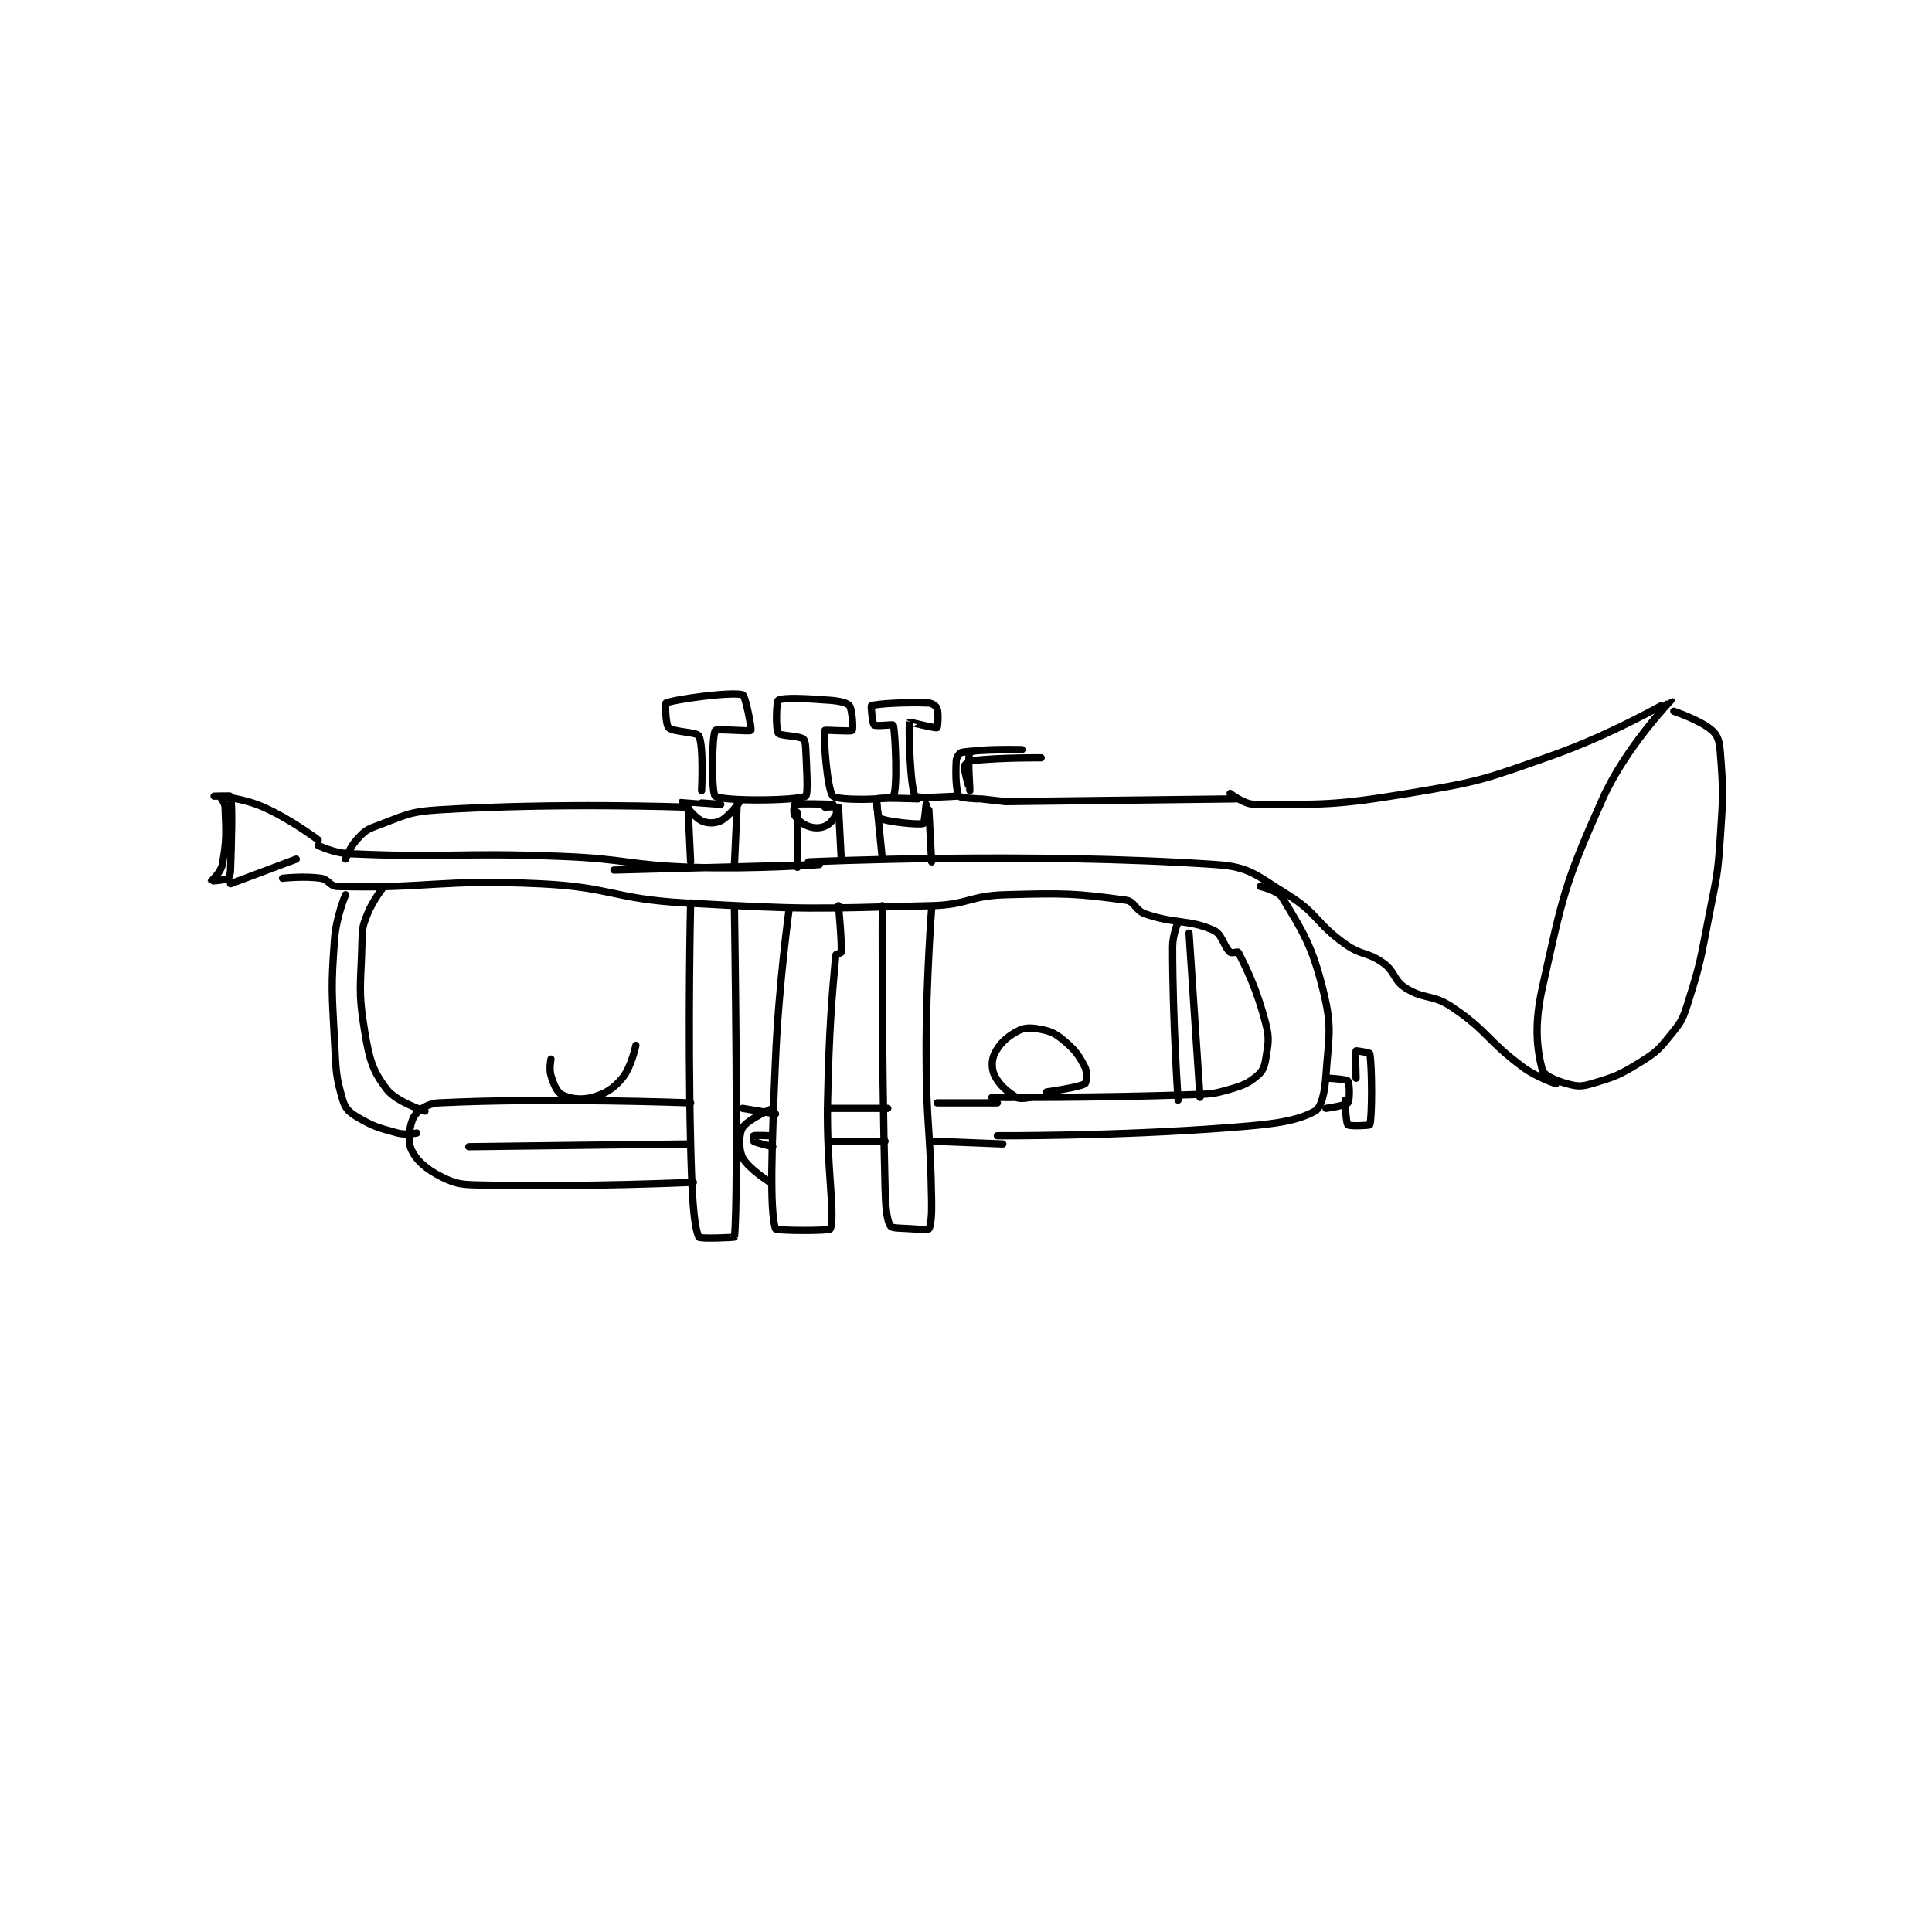 <?xml version="1.0" encoding="utf-8"?>
<!DOCTYPE svg PUBLIC "-//W3C//DTD SVG 1.1//EN" "http://www.w3.org/Graphics/SVG/1.1/DTD/svg11.dtd">
<svg viewBox="0 0 800 800" preserveAspectRatio="xMinYMin meet" xmlns="http://www.w3.org/2000/svg" version="1.1">
<g fill="none" stroke="black" stroke-linecap="round" stroke-linejoin="round" stroke-width="2.645">
<g transform="translate(87.52,287.711) scale(1.134) translate(-13,-73.133)">
<path id="0" d="M385 109.133 C385 109.133 390.013 113.133 394 113.133 C418.808 113.133 422.9 113.609 450 109.133 C476.455 104.765 477.652 104.111 503 95.133 C524.904 87.376 545.967 75.104 546 75.133 C546.009 75.141 529.414 92.335 521 111.133 C506.941 142.542 506.458 146.571 499 180.133 C495.972 193.76 497.004 202.37 499 210.133 C499.487 212.026 503.765 213.957 508 215.133 C511.668 216.152 513.212 216.256 517 215.133 C525.574 212.593 527.125 212.021 535 207.133 C540.9 203.471 541.629 202.533 546 197.133 C549.667 192.604 550.198 191.797 552 186.133 C556.962 170.538 556.741 169.7 560 153.133 C562.713 139.34 563.056 139.063 564 125.133 C565.036 109.859 565.111 108.577 564 94.133 C563.705 90.299 563.123 88.006 561 86.133 C556.742 82.376 547 79.133 547 79.133 "/>
<path id="1" d="M504 215.133 C504 215.133 497.172 212.944 492 209.133 C478.706 199.338 479.367 196.148 466 187.133 C458.89 182.338 455.868 184.529 449 180.133 C444.6 177.317 445.423 174.35 441 171.133 C435.195 166.912 433.104 168.493 427 164.133 C416.123 156.364 417.085 152.973 406 146.133 C394.68 139.149 392.316 135.978 380 135.133 C311.377 130.428 231 134.133 231 134.133 "/>
<path id="2" d="M14 110.133 C14 110.133 19.965 109.975 20 110.133 C20.715 113.35 20.427 124.331 20 137.133 C19.952 138.572 19.551 139.818 19 140.133 C17.666 140.896 13.006 141.148 13 141.133 C12.981 141.086 16.48 137.944 17 135.133 C18.636 126.299 18.367 123.302 18 114.133 C17.929 112.349 15.97 110.133 16 110.133 C16.244 110.133 24.895 110.976 32 114.133 C42.124 118.633 52 126.133 52 126.133 "/>
<path id="3" d="M20 142.133 L44 133.133 "/>
<path id="4" d="M52 128.133 C52 128.133 57.62 130.892 63 131.133 C100.71 132.828 102.138 130.591 141 132.133 C164.982 133.085 165.093 135.37 189 136.133 C211.835 136.862 235 135.133 235 135.133 C235 135.133 160 137.133 160 137.133 "/>
<path id="5" d="M39 140.133 C39 140.133 46.858 139.212 53 140.133 C55.83 140.558 56.294 143.066 59 143.133 C91.951 143.957 96.491 140.409 133 142.133 C159.328 143.377 159.579 147.655 186 149.133 C230.564 151.626 231.602 151.272 276 150.133 C289.374 149.79 289.704 146.508 303 146.133 C324.551 145.526 328.624 145.611 347 148.133 C350.19 148.571 350.381 151.889 354 153.133 C365.233 156.995 369.986 155.062 379 159.133 C382.127 160.546 382.656 165.05 385 167.133 C385.536 167.61 387.861 166.856 388 167.133 C390.863 172.858 394.789 180.611 398 193.133 C399.461 198.833 398.898 200.443 398 206.133 C397.553 208.967 396.906 210.52 395 212.133 C391.641 214.975 390.012 215.671 385 217.133 C378.62 218.994 377.969 218.893 371 219.133 C334.825 220.381 298 220.133 298 220.133 "/>
<path id="6" d="M396 143.133 C396 143.133 402.466 144.599 404 147.133 C411.475 159.483 414.938 164.63 419 181.133 C422.368 194.815 420.993 197.562 420 212.133 C419.574 218.386 418.308 223.88 416 225.133 C408.849 229.015 400.45 229.935 385 231.133 C343.151 234.38 300 234.133 300 234.133 "/>
<path id="7" d="M387 111.133 L303 112.133 "/>
<path id="8" d="M303 112.133 L294 111.133 "/>
<path id="9" d="M293 111.133 C293 111.133 286.399 110.831 286 110.133 C284.918 108.24 284.678 102.278 285 97.133 C285.078 95.891 286.229 94.262 287 94.133 C293.832 92.995 309 93.133 309 93.133 C309 93.133 291.688 92.8 290 94.133 C289.057 94.878 290 108.132 290 108.133 C290 108.134 287.816 101.158 288 99.133 C288.047 98.611 289.635 97.28 291 97.133 C301.66 95.991 316 96.133 316 96.133 "/>
<path id="10" d="M285 110.133 C285 110.133 270.614 111.108 270 110.133 C268.163 107.216 267.488 84.735 268 83.133 C268.023 83.06 277.418 85.424 278 85.133 C278.226 85.02 278.635 80.037 278 78.133 C277.728 77.318 276.253 76.186 275 76.133 C266.482 75.778 255.892 76.376 254 77.133 C253.841 77.197 254.343 83.558 255 84.133 C255.646 84.698 261.941 83.914 262 84.133 C262.816 87.164 263.603 108.239 262 110.133 C260.853 111.489 241.808 111.869 240 110.133 C237.86 108.079 236.404 88.177 237 86.133 C237.075 85.876 246.505 86.628 247 86.133 C247.396 85.738 247.1 78.646 246 77.133 C245.198 76.031 242.42 75.396 239 75.133 C229.916 74.434 221.698 74.061 220 75.133 C219.323 75.561 218.99 85.561 220 87.133 C220.656 88.153 226.706 87.987 229 89.133 C229.573 89.42 229.931 90.69 230 92.133 C230.406 100.658 230.946 109.617 230 110.133 C226.821 111.867 199.698 112.096 197 110.133 C195.573 109.096 195.744 88.453 197 86.133 C197.369 85.453 209.637 86.605 210 86.133 C210.388 85.629 208.021 73.463 207 73.133 C203.162 71.895 182.038 74.783 179 76.133 C178.689 76.271 178.83 83.964 180 85.133 C181.638 86.771 190.23 86.658 191 88.133 C192.808 91.599 192 108.133 192 108.133 "/>
<path id="11" d="M271 111.133 C271 111.133 257.106 110.581 256 111.133 C255.816 111.225 256.267 117.745 257 118.133 C259.657 119.54 271.164 120.673 273 120.133 C273.364 120.026 274 113.133 274 113.133 "/>
<path id="12" d="M240 113.133 C240 113.133 227.618 112.671 226 113.133 C225.868 113.171 225.407 116.184 226 117.133 C227.057 118.824 228.74 120.311 231 121.133 C233.101 121.897 235.116 121.887 237 121.133 C238.759 120.43 240.014 118.859 241 117.133 C241.471 116.309 241.18 114.268 241 114.133 C240.68 113.893 237 114.133 237 114.133 "/>
<path id="13" d="M199 113.133 C199 113.133 185.056 112.085 185 112.133 C184.996 112.137 188.94 117.603 192 119.133 C194.04 120.153 196.96 120.153 199 119.133 C202.06 117.603 206 112.133 206 112.133 "/>
<path id="14" d="M256 113.133 L258 133.133 "/>
<path id="15" d="M275 115.133 L276 134.133 "/>
<path id="16" d="M242 114.133 L243 133.133 "/>
<path id="17" d="M227 116.133 L227 136.133 "/>
<path id="18" d="M205 113.133 L204 135.133 "/>
<path id="19" d="M187 113.133 L188 134.133 "/>
<path id="20" d="M186 114.133 C186 114.133 139.539 112.436 96 115.133 C84.701 115.833 83.387 117.325 73 121.133 C69.359 122.468 68.589 123.309 66 126.133 C63.581 128.772 62 133.133 62 133.133 "/>
<path id="21" d="M276 151.133 C276 151.133 274 177.206 274 203.133 C274 230.556 275.581 230.878 276 258.133 C276.076 263.079 275.76 267.048 275 268.133 C274.702 268.559 271.962 268.345 269 268.133 C265.016 267.849 261.583 268.008 261 267.133 C259.589 265.016 259.178 260.093 259 253.133 C257.692 202.102 258 150.133 258 150.133 "/>
<path id="22" d="M242 150.133 C242 150.133 243.228 163.031 243 167.133 C242.985 167.402 241.03 167.805 241 168.133 C239.631 183.195 238.539 195.195 238 222.133 C237.542 245.046 240.924 263.475 239 268.133 C238.651 268.978 219.236 268.864 219 268.133 C216.736 261.114 217.683 236.95 219 206.133 C220.173 178.69 224 151.133 224 151.133 "/>
<path id="23" d="M204 151.133 C204 151.133 205.606 256.307 204 271.133 C203.981 271.307 191.349 271.874 191 271.133 C188.982 266.844 188.417 254.094 188 237.133 C186.923 193.33 188 149.133 188 149.133 "/>
<path id="24" d="M218 224.133 C218 224.133 208.803 228.184 207 231.133 C205.555 233.498 205.468 239.069 207 242.133 C208.95 246.033 217 251.133 217 251.133 "/>
<path id="25" d="M217 234.133 C217 234.133 211.675 233.908 211 234.133 C210.925 234.158 210.825 236.033 211 236.133 C212.247 236.846 218 238.133 218 238.133 "/>
<path id="26" d="M300 222.133 L278 222.133 "/>
<path id="27" d="M302 237.133 L277 236.133 "/>
<path id="28" d="M259 236.133 L240 236.133 "/>
<path id="29" d="M260 224.133 L238 224.133 "/>
<path id="30" d="M188 222.133 C188 222.133 136.295 220.138 96 222.133 C91.95 222.334 88.362 224.817 87 227.133 C85.334 229.966 84.593 236.037 86 239.133 C87.828 243.156 91.48 246.373 97 249.133 C102.693 251.98 104.636 251.973 112 252.133 C149.627 252.951 189 251.133 189 251.133 "/>
<path id="31" d="M187 237.133 L107 238.133 "/>
<path id="32" d="M219 226.133 L207 224.133 "/>
<path id="33" d="M62 146.133 C62 146.133 58.583 154.27 58 162.133 C56.642 180.47 57.046 181.372 58 200.133 C58.531 210.577 58.447 212.515 61 221.133 C61.873 224.079 63.207 225.458 66 227.133 C72.04 230.758 73.802 231.17 81 233.133 C84.029 233.959 88 233.133 88 233.133 "/>
<path id="34" d="M91 225.133 C91 225.133 80.522 221.776 77 217.133 C71.88 210.384 70.712 206.407 69 196.133 C66.457 180.876 67.627 179.19 68 163.133 C68.114 158.242 68.245 157.521 70 153.133 C72.015 148.095 76 143.133 76 143.133 "/>
<path id="35" d="M137 206.133 C137 206.133 136.264 209.742 137 212.133 C138.009 215.414 139.138 218.141 141 219.133 C143.776 220.614 147.994 221.226 152 220.133 C156.821 218.819 159.682 217.073 163 213.133 C166.307 209.206 168 201.133 168 201.133 "/>
<path id="36" d="M312 220.133 C312 220.133 308.321 220.946 307 220.133 C303.586 218.032 300.748 215.63 299 212.133 C297.834 209.802 297.834 206.465 299 204.133 C300.748 200.636 303.2 198.271 307 196.133 C309.603 194.669 311.732 194.557 315 195.133 C319.055 195.849 320.736 196.445 324 199.133 C328.31 202.683 329.78 204.693 332 209.133 C332.951 211.036 332.499 214.812 332 215.133 C329.939 216.458 318 218.133 318 218.133 "/>
<path id="37" d="M421 213.133 C421 213.133 427.491 213.479 428 214.133 C428.631 214.945 428.753 221.192 428 222.133 C427.209 223.122 420 224.133 420 224.133 "/>
<path id="38" d="M431 213.133 C431 213.133 430.657 203.751 431 203.133 C431.061 203.024 435.938 203.8 436 204.133 C436.832 208.629 436.913 227.164 436 230.133 C435.913 230.414 428.616 230.75 428 230.133 C427.229 229.363 427 221.133 427 221.133 "/>
<path id="39" d="M366 156.133 C366 156.133 364 160.777 364 165.133 C364 192.24 366 221.133 366 221.133 "/>
<path id="40" d="M370 160.133 L374 220.133 "/>
</g>
</g>
</svg>
